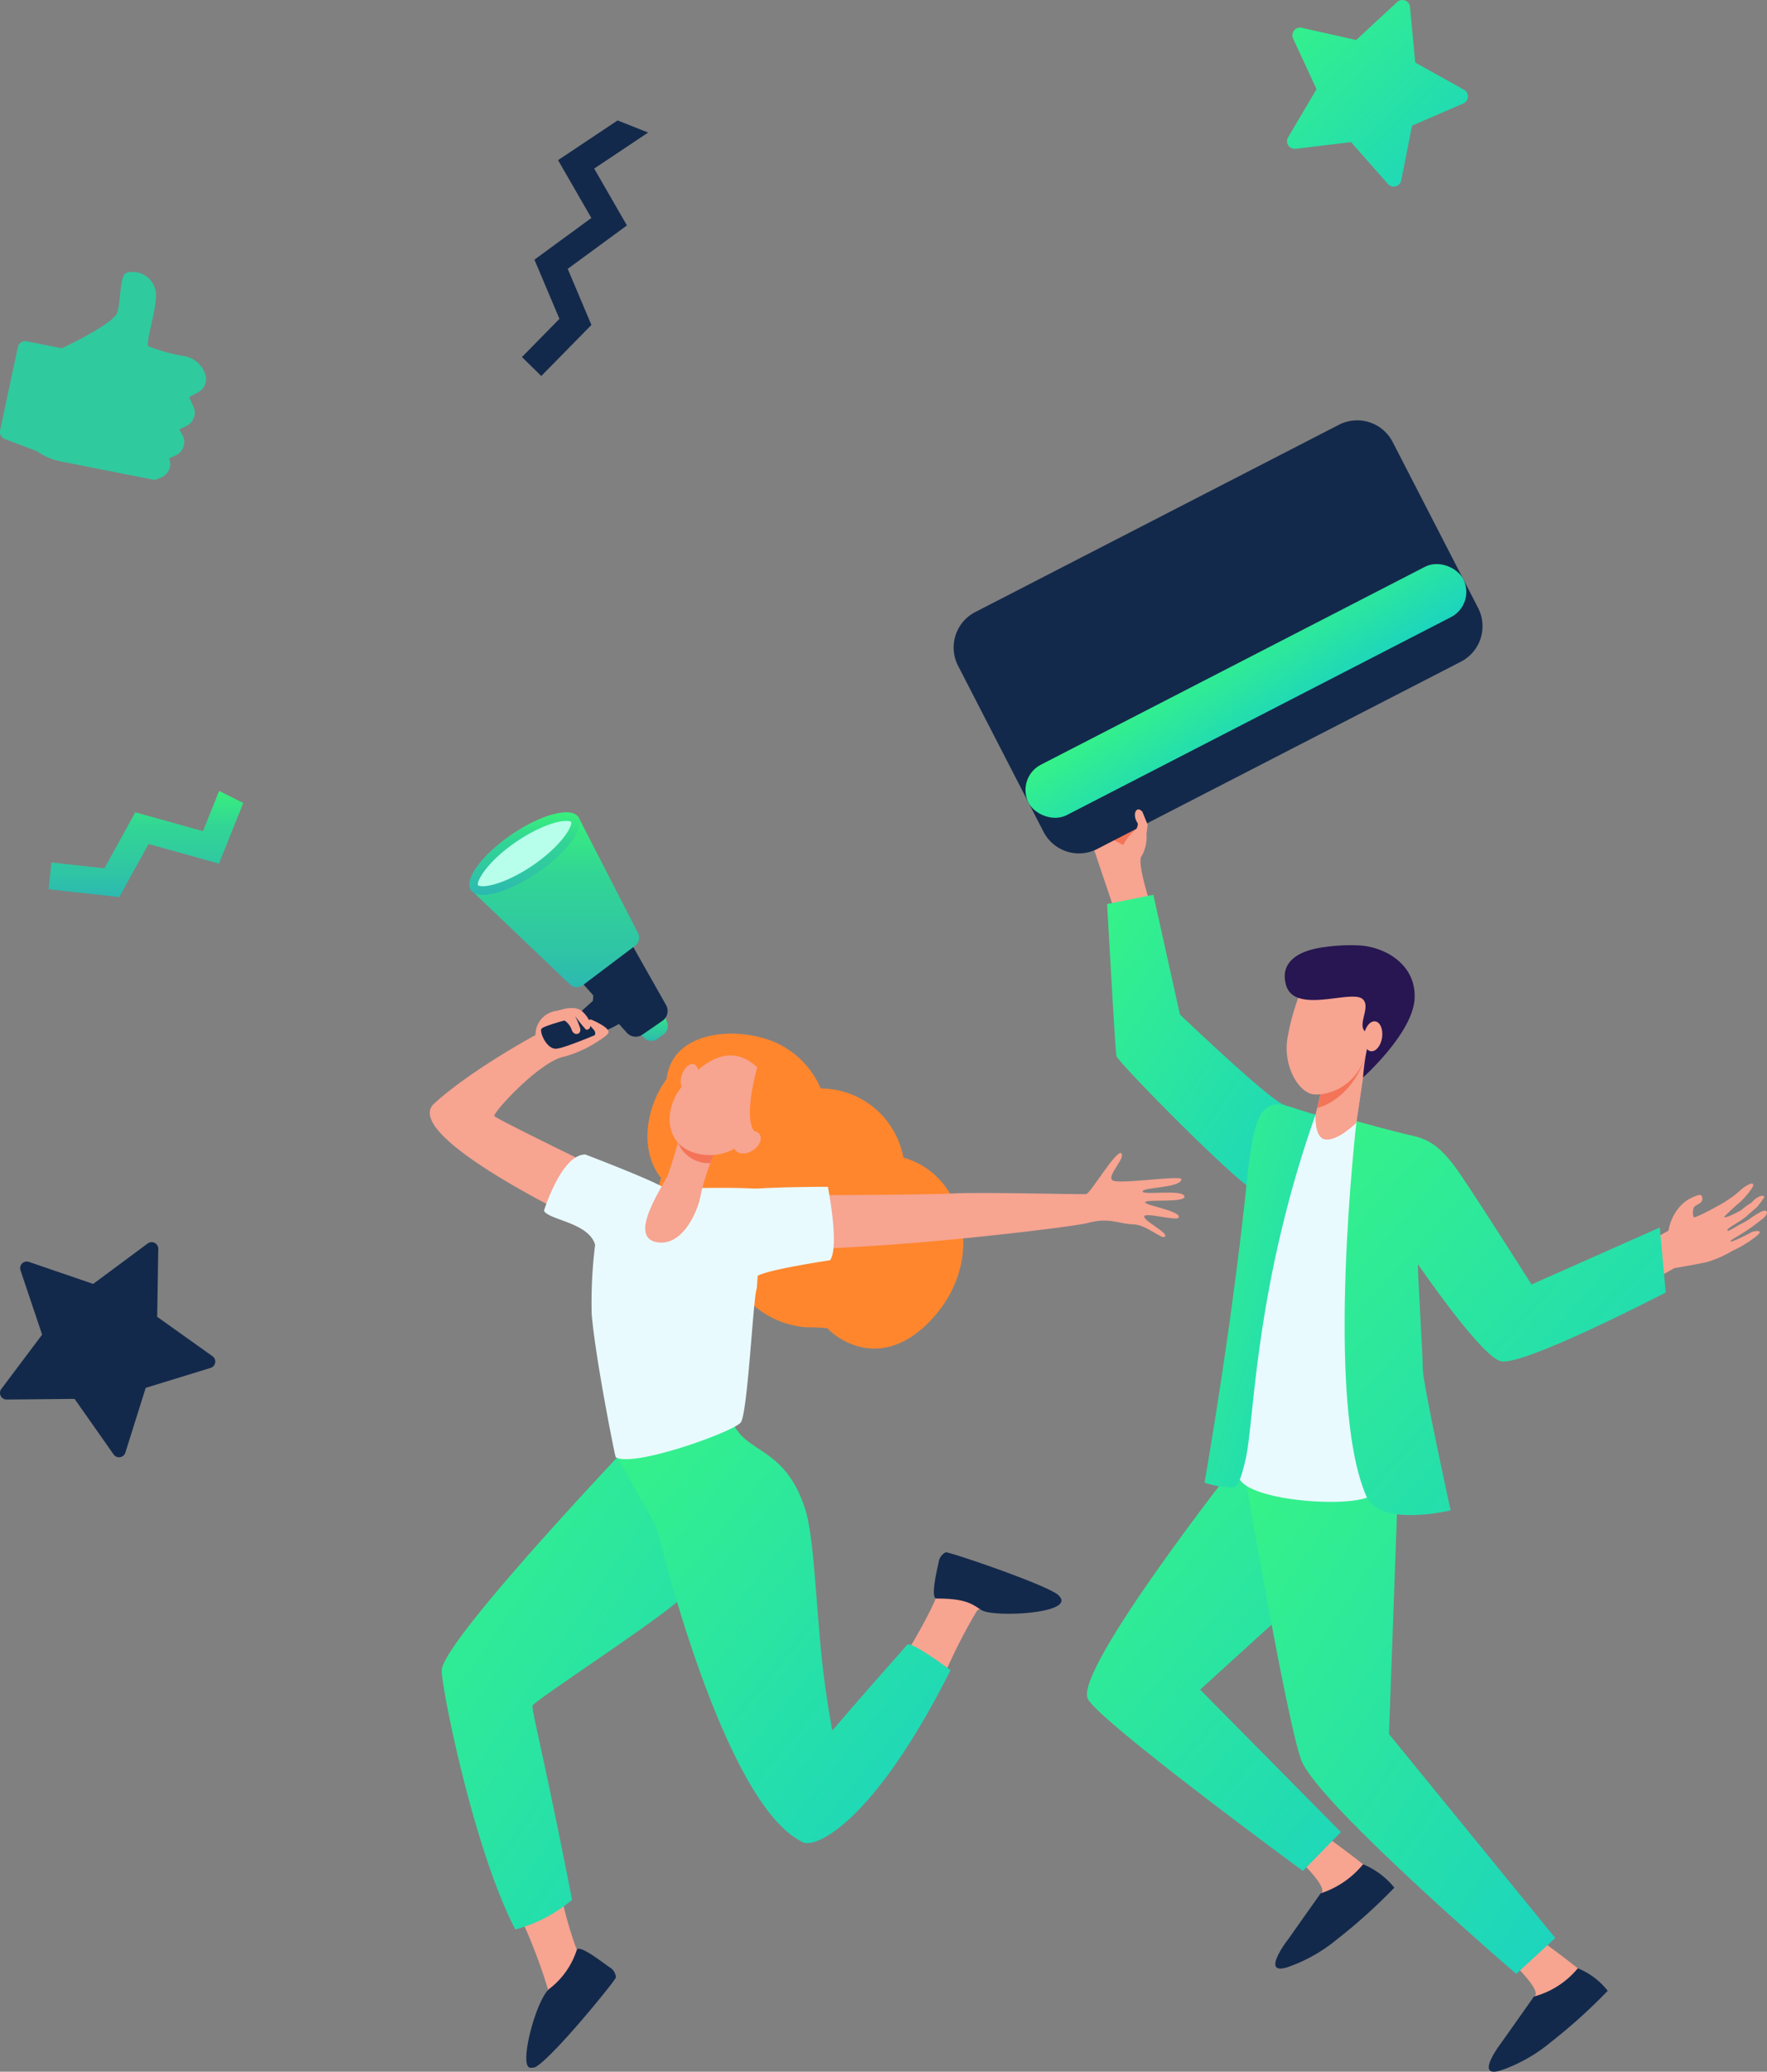 <svg xmlns="http://www.w3.org/2000/svg" xmlns:xlink="http://www.w3.org/1999/xlink" width="194.925" height="228.5" viewBox="0 0 194.925 228.5">
  <rect x="0" y="0" width="194.925" height="228.5" fill="#808080" stroke="none"/>
  <defs>
    <linearGradient id="linear-gradient" x1="-0.098" y1="-0.103" x2="1.049" y2="1.124" gradientUnits="objectBoundingBox">
      <stop offset="0" stop-color="#39f681"/>
      <stop offset="1" stop-color="#19d1c5"/>
    </linearGradient>
    <linearGradient id="linear-gradient-2" x1="0.5" x2="0.5" y2="1" gradientUnits="objectBoundingBox">
      <stop offset="0" stop-color="#38ef7d"/>
      <stop offset="0.34" stop-color="#32d595"/>
      <stop offset="0.756" stop-color="#2fc6a4"/>
      <stop offset="1" stop-color="#2cb9b0"/>
    </linearGradient>
  </defs>
  <g id="Group_182864" data-name="Group 182864" transform="translate(-1267.575 -388.029)">
    <path id="Path_253633" data-name="Path 253633" d="M1254.471,210.65l3.137-5.3-2.587-5.588a.846.846,0,0,1,.953-1.182l6.009,1.346,4.516-4.187a.846.846,0,0,1,1.418.541l.577,6.131,5.378,3a.846.846,0,0,1-.077,1.516l-5.653,2.443-1.192,6.042a.846.846,0,0,1-1.465.4l-4.071-4.621-6.114.733a.846.846,0,0,1-.829-1.271" transform="translate(155.201 192.516)" fill="url(#linear-gradient)"/>
    <path id="Path_253636" data-name="Path 253636" d="M1074.019,159.418l-6.567,4.383,3.673,6.376-6.279,4.6,2.758,6.526-4.135,4.213,2.132,2.093,5.531-5.635-2.615-6.185,6.532-4.789-3.612-6.271,5.951-3.972Z" transform="translate(261.685 241.893)" fill="#13294b"/>
    <path id="Path_253643" data-name="Path 253643" d="M1176.07,402.06l-1.782,4.442-7.465-2.078-3.407,6.174-5.841-.642-.325,2.956,7.811.859,3.228-5.851,7.765,2.162,2.682-6.685Z" transform="translate(115.677 73.2)" fill="url(#linear-gradient-2)"/>
    <path id="Path_253657" data-name="Path 253657" d="M1114.476,508.982l-7.16,2.2-2.247,7.146a.73.73,0,0,1-1.294.2l-4.306-6.129-7.49.072a.73.73,0,0,1-.591-1.169l4.5-5.99-2.384-7.1a.73.73,0,0,1,.929-.923l7.087,2.428,6.017-4.461a.73.73,0,0,1,1.165.6l-.12,7.49,6.1,4.345a.73.73,0,0,1-.209,1.292" transform="translate(176.333 29.92)" fill="#13294b"/>
    <path id="Path_253670" data-name="Path 253670" d="M658.084,7.632l3.883.767s5.675-2.651,6.108-3.929.234-4.222,1.065-4.407A2.568,2.568,0,0,1,672.267,1.9c.462,1.418-1.144,5.881-.756,6.287a20.551,20.551,0,0,0,4.088,1.1,2.929,2.929,0,0,1,2.216,2.106v0a1.614,1.614,0,0,1-.786,1.844l-1.021.548.48,1.066a1.612,1.612,0,0,1-.765,2.11l-.8.382.349.642a1.611,1.611,0,0,1-.77,2.243l-.7.3.054.19a1.61,1.61,0,0,1-.941,1.932l-.7.278-10.34-2.044a7.132,7.132,0,0,1-2.7-1.149l-3.515-1.331a.826.826,0,0,1-.508-.948l1.964-9.187a.824.824,0,0,1,.959-.644" transform="translate(612.433 418.041)" fill="#30ca9f"/>
    <g id="Group_182861" data-name="Group 182861" transform="translate(1314.986 434.391)">
      <path id="Path_253673" data-name="Path 253673" d="M1145.636,1042.217a9.3,9.3,0,0,0-9.116-7.619,9.773,9.773,0,0,0-5.287-5.2c-4.555-1.775-11.171-.917-11.707,4.147-2.3,3.091-3.045,7.917-.617,10.939-1.608,4.393,1.984,9.47,7.477,10.189a9.99,9.99,0,0,0,8.472,6.261,21.818,21.818,0,0,1,2.444.118c-.268-.1,5.144,5.6,11.307-.827,6.289-6.553,3.855-16.1-2.973-18.007" transform="translate(-1093.394 -960.91)" fill="#ff862d"/>
      <path id="Path_253674" data-name="Path 253674" d="M1039.423,1036.985s-15.006-7.241-15.08-7.535c-.107-.428,5.069-6.1,7.778-6.562a13.161,13.161,0,0,0,4.625-2.38s-2.767-3.19-5.4-2.664a2.658,2.658,0,0,0-2.463,2.683s-7.064,3.808-11.17,7.546c-3.894,3.545,16.794,13.3,16.794,13.3Z" transform="translate(-1017.224 -952.725)" fill="#f7a491"/>
      <path id="Path_253675" data-name="Path 253675" d="M1062.381,1421.022a43.756,43.756,0,0,0,1.885,6.878c.072.172.76.8.839.98-.369,4.229-3.064,6.741-5.594,8.532.549-2.133,1.771-4.579,1.613-5.053a60.522,60.522,0,0,0-3.312-8.535c2.106-.238,2.855-1.517,4.57-2.8" transform="translate(-1048.082 -1259.301)" fill="#f7a491"/>
      <path id="Path_253676" data-name="Path 253676" d="M1044.875,1211.109l13.143,9.983s-6.507,6.261-8.949,8.588-16.118,11.243-16.331,11.776c-.157.4,1.213,5.4,4.354,21.423a16.069,16.069,0,0,1-6.26,3.271c-4.557-8.7-8.123-26.537-8.123-28.552,0-3.282,22.166-26.49,22.166-26.49" transform="translate(-1021.394 -1099.706)" fill="url(#linear-gradient)"/>
      <path id="Path_253677" data-name="Path 253677" d="M1241.412,1277.889a59.973,59.973,0,0,0-4.369,8.952c-1.589-1-2.55-2.193-4.326-2.866,1.4-2.028,4.133-6.906,4.357-8.067.533-2.754,1.158-3.16,1.158-3.16s9.234,3.124,9.849,4-4.943-.541-6.67,1.141" transform="translate(-1181.061 -1146.571)" fill="#f7a491"/>
      <path id="Path_253678" data-name="Path 253678" d="M1249.5,1272.3c-.716,0,.062-3.236.226-3.982a1.4,1.4,0,0,1,.792-1.121c.328-.081,10.59,3.391,12.324,4.638a2.065,2.065,0,0,1,.36.411c.95,1.772-7.51,2.109-8.728,1.334-1.083-.689-1.751-1.29-4.974-1.282" transform="translate(-1193.594 -1142.347)" fill="#13294b"/>
      <path id="Path_253679" data-name="Path 253679" d="M1103.466,1209.458s12.386-4.878,12.547-4.359c1.282,4.131,5.822,2.8,8.191,10.074.992,3.047,1.224,11.09,1.893,17.056.46,4.1,1.1,7.384,1.1,7.384s2.867-3.376,8.265-9.458c.418-.471,4.776,2.809,4.776,2.809-8.6,17.046-14.923,19.6-16.238,18.992-8.884-4.076-16.154-34.6-16.14-34.6-1.01-1.968-4.4-7.9-4.4-7.9" transform="translate(-1082.793 -1095.108)" fill="url(#linear-gradient)"/>
      <path id="Path_253680" data-name="Path 253680" d="M1183.215,1088.136s14.787-.019,17.953-.2c2.865-.165,14.23.124,14.674.073s3.382-5.026,3.87-4.492-1.634,2.467-.978,2.968,7.71-.621,7.616-.1c-.175.976-4.29.851-4.286,1.322s4.307-.264,4.6.518-4.139.319-4.316.668,4.109.988,3.671,1.715c-.238.395-3.8-.66-3.78-.121s2.614,1.763,2.3,2.192-2.038-1.316-3.545-1.338-2.586-.808-4.991-.148c-1.188.326-10.254,1.434-17.915,2.089-7.854.671-14.292.884-14.292.884Z" transform="translate(-1143.425 -1002.667)" fill="#f7a491"/>
      <path id="Path_253681" data-name="Path 253681" d="M1075.036,1101.808a50.66,50.66,0,0,1,.378-7.681c-.719-2.466-5.1-2.719-5.647-3.753,0,0,1.93-6.239,4.566-6.205,0,0,6.187,2.351,8.268,3.436a5.157,5.157,0,0,0,1.047.313c2.01-.014,9.03-.227,10.341.164l-.742,10.849c-.378.622-.993,13.762-1.769,14.789s-11.922,5.035-13.795,3.83c-.074-.048-2.25-10.941-2.646-15.74" transform="translate(-1057.172 -1003.195)" fill="#e9faff"/>
      <path id="Path_253682" data-name="Path 253682" d="M1155.555,1099.641c1.294-.619,10.756-.6,10.756-.6s1.309,6.526.252,8.094c0,0-8.38,1.247-8.141,1.935Z" transform="translate(-1122.396 -1014.504)" fill="#e9faff"/>
      <path id="Path_253683" data-name="Path 253683" d="M1124.235,1072.334a28.924,28.924,0,0,0-1.7,5c-.177,1.481-1.889,6-4.961,5.344s.724-6.069,1.326-7.427a55.609,55.609,0,0,0,1.638-5.741Z" transform="translate(-1092.621 -992.051)" fill="#f7a491"/>
      <path id="Path_253684" data-name="Path 253684" d="M1131.414,1071.706c.313-1.193.549-2.193.549-2.193l3.694,2.822s-.311.72-.667,1.645a3.679,3.679,0,0,1-3.575-2.275" transform="translate(-1104.041 -992.053)" fill="#f47458"/>
      <path id="Path_253685" data-name="Path 253685" d="M1137.652,1040.275a5.219,5.219,0,0,1,.856,3.511c-.257,2.025-2.934,6.346-7.259,5.74s-4.352-4.99-2.288-7.483,5.395-5.328,8.69-1.767" transform="translate(-1101.164 -968.547)" fill="#f7a491"/>
      <path id="Path_253686" data-name="Path 253686" d="M1132.843,1043.7c-.267.8-.108,1.571.357,1.727s1.059-.364,1.326-1.163.108-1.571-.357-1.727-1.059.365-1.326,1.163" transform="translate(-1105.029 -971.523)" fill="#f7a491"/>
      <path id="Path_253687" data-name="Path 253687" d="M1067.206,1449.741c.265-.665,2.94,1.456,3.571,1.886a1.4,1.4,0,0,1,.745,1.152c-.046.325-6.853,8.709-8.843,9.867a1.143,1.143,0,0,1-.7.068c-1.106-.426.694-7.285,2.146-8.64a8.8,8.8,0,0,0,3.081-4.333" transform="translate(-1050.99 -1281.039)" fill="#13294b"/>
      <path id="Path_253688" data-name="Path 253688" d="M1165.358,1043.792s-1.6,5.44-.361,7.108-.47,3.633-.47,3.633,3.872-4.609,3.321-6.894a8,8,0,0,0-2.489-3.848" transform="translate(-1129.215 -972.497)" fill="#ff862d"/>
      <path id="Path_253689" data-name="Path 253689" d="M1158.163,1073.636c-.749.466-1.1,1.255-.785,1.762s1.178.539,1.928.072,1.1-1.256.785-1.762-1.179-.538-1.928-.072" transform="translate(-1123.694 -994.936)" fill="#f7a491"/>
      <path id="Path_253690" data-name="Path 253690" d="M1116.235,1020.244l.287.787a1.109,1.109,0,0,1-.381,1.27l-.7.518a1.109,1.109,0,0,1-1.443-.1l-.613-.611Z" transform="translate(-1090.335 -954.594)" fill="url(#linear-gradient-2)"/>
      <path id="Path_253691" data-name="Path 253691" d="M1078.179,1012.033l-1.151-.313-.795.425s-5.157,2.3-6.179,2.3-1.808-1.856-1.562-2.207,3.59-1.2,3.59-1.2l2.077-1.879.117-1.361Z" transform="translate(-1056.168 -945.136)" fill="#13294b"/>
      <path id="Path_253692" data-name="Path 253692" d="M1093.206,988.539l3.643,6.444a1.318,1.318,0,0,1-.4,1.734l-2.2,1.518a1.318,1.318,0,0,1-1.729-.2l-4.853-5.407Z" transform="translate(-1070.782 -930.489)" fill="#13294b"/>
      <path id="Path_253693" data-name="Path 253693" d="M1055.343,943.117l-5.768,4.354a1.1,1.1,0,0,1-1.425-.082l-10.592-10.1,11.527-8.349,6.574,12.793a1.1,1.1,0,0,1-.316,1.383" transform="translate(-1032.684 -885.176)" fill="url(#linear-gradient-2)"/>
      <path id="Path_253694" data-name="Path 253694" d="M1040.052,929.16c-3.273,2.23-5.286,4.979-4.494,6.14s4.086.295,7.359-1.936,5.286-4.979,4.494-6.141-4.086-.294-7.359,1.936" transform="translate(-1031.032 -883.48)" fill="url(#linear-gradient-2)"/>
      <path id="Path_253695" data-name="Path 253695" d="M1039.5,937.847c.926.218,3.3-.5,5.872-2.249,3.221-2.2,4.432-4.37,4.241-4.818h0a.56.56,0,0,0-.16-.059c-.926-.219-3.3.5-5.872,2.249-3.222,2.2-4.432,4.371-4.241,4.818h0a.541.541,0,0,0,.159.059" transform="translate(-1034.023 -886.503)" fill="#b7ffeb"/>
      <path id="Path_253696" data-name="Path 253696" d="M1072.21,1017.448l1.367.512a2.089,2.089,0,0,1,1.1,1.169c.2.774,1.187.595.914-.217a8.02,8.02,0,0,0-.553-1.3,15.62,15.62,0,0,0,1.227,1.534c.646.067.743-.885-.359-1.967s-3.692.272-3.692.272" transform="translate(-1059.029 -951.943)" fill="#f7a491"/>
      <path id="Path_253697" data-name="Path 253697" d="M1090.4,1022.06s2.342.956,1.873,1.542-1.873,1.229-1.912.917.917-.742.293-1.385c-.174-.18-1.034-1.073-.253-1.073" transform="translate(-1072.612 -955.975)" fill="#f7a491"/>
      <path id="Path_253698" data-name="Path 253698" d="M1422.195,1398.905s5.455,3.932,6.314,5.105c1.237,1.69-9.241,4.851-8.1,2.872.263-.455,1.017-1.986,1.05-2.137.176-.805-2.047-2.975-2.047-2.975Z" transform="translate(-1323.005 -1242.486)" fill="#f7a491"/>
      <path id="Path_253699" data-name="Path 253699" d="M1407.665,1419.2l3.7-5.234a10.093,10.093,0,0,0,4.686-3.208,8.679,8.679,0,0,1,3.446,2.579,60.468,60.468,0,0,1-6.3,5.68,17.5,17.5,0,0,1-5.4,3.064c-3.13,1.058-.141-2.881-.141-2.881" transform="translate(-1313.093 -1251.501)" fill="#13294b"/>
      <path id="Path_253700" data-name="Path 253700" d="M1535.906,1098.132s-.67.593-.908.774c-.278.211-1.158.783-1.158.783s-3.183,1.811-3.292,1.573a1.578,1.578,0,0,1,.054-1.107c.157-.181.616-.368.774-.548a.586.586,0,0,0,.009-.748c-.2-.2-1.291.393-1.291.393a4.057,4.057,0,0,0-1.25,1.081,5.247,5.247,0,0,0-1.061,2.426,49.527,49.527,0,0,1-4.667,2.333s-13.35,5.55-14.069,5.853h-.009a3.877,3.877,0,0,0,.4,1.734c.319,1.907.887,2.034,1.32,3.873,2.048-1.036,16.222-8.845,17.663-9.658,0,0,2.159-.369,3.508-.645a12.032,12.032,0,0,0,2.895-1.264,12.708,12.708,0,0,0,2.589-1.569c1.144-.887-.333-.552-.333-.552s-2.4,1.275-2.466,1.072c-.048-.156,1.3-.776,2.579-1.744.328-.249.651-.5.945-.725.774-.6.639-1.232-.268-.728a10.094,10.094,0,0,0-1.19.758,8.348,8.348,0,0,1-1.155.647,10.881,10.881,0,0,1-1.195.659c0-.048-.19-.063.15-.338.409-.33,1.428-.846,1.993-1.377.32-.3,1.027-.891,1.027-.891a8.869,8.869,0,0,0,.863-1.156c-.24-.389-1.064.184-1.447.648a6.813,6.813,0,0,0-1.119.816s-1.751.978-1.886.738a23.07,23.07,0,0,1,1.827-1.688c.816-.8,1.513-1.735,1.384-1.914-.219-.3-1.218.491-1.218.491" transform="translate(-1391.132 -1013.386)" fill="#f8a492"/>
      <path id="Path_253701" data-name="Path 253701" d="M1354.677,1227.273l-.863,4.267-21.69,19.728,15.526,15.712-4.192,4.285s-22.93-16.838-23.756-19.044c-1.273-3.4,16.437-25.9,16.437-25.9Z" transform="translate(-1247.144 -1111.272)" fill="url(#linear-gradient)"/>
      <path id="Path_253702" data-name="Path 253702" d="M1520.407,1446.27s5.455,3.932,6.314,5.106c1.237,1.69-9.241,4.85-8.1,2.871.263-.455,1.017-1.986,1.05-2.136.176-.806-2.047-2.975-2.047-2.975Z" transform="translate(-1397.675 -1278.497)" fill="#f7a491"/>
      <path id="Path_253703" data-name="Path 253703" d="M1505.857,1466.952l3.7-5.234a9.434,9.434,0,0,0,4.835-3.113,7.973,7.973,0,0,1,3.3,2.484,60.45,60.45,0,0,1-6.3,5.68,17.5,17.5,0,0,1-5.395,3.064c-3.13,1.058-.141-2.881-.141-2.881" transform="translate(-1387.748 -1287.875)" fill="#13294b"/>
      <path id="Path_253704" data-name="Path 253704" d="M1409.149,1233.191l-.974,26.921,18.339,22.485-4.3,3.964s-21.29-18.272-23.627-23.362c-1.45-3.157-6.328-31.694-6.328-31.694Z" transform="translate(-1302.359 -1115.212)" fill="url(#linear-gradient)"/>
      <path id="Path_253705" data-name="Path 253705" d="M1389.391,1104.966c1.764-3.981,1.56-32.524,8.426-39.209,2.416.408,4.139.636,4.542.743.358,2.94.753,13.73.995,23.618.161,6.587-.005,13.5.806,17.138.5,2.257-16.38,1.347-14.768-2.29" transform="translate(-1300.096 -989.196)" fill="#e9faff"/>
      <path id="Path_253706" data-name="Path 253706" d="M1445.181,1070.3c1.927.439,3.346.748,5.873,4.479,2.418,3.572,7.788,12.05,7.788,12.05l14.144-6.282.661,7.164s-16,8.318-18.258,7.568-8.6-10.028-9.074-10.654c-.11-.147.533,9.909.533,11.516s3.068,15.6,3.068,15.6-7.783,1.916-9.3-1.564c-4.658-10.669-1.082-41.355-1.082-41.355s4.264,1.166,5.651,1.483" transform="translate(-1337.302 -991.52)" fill="url(#linear-gradient)"/>
      <path id="Path_253707" data-name="Path 253707" d="M1326.223,935.834a4.235,4.235,0,0,0,.619-2.562l.129-1.042c-.252-.066-5.016-.111-6.431.04a2.588,2.588,0,0,0-.021,1.085c.363,1.125,2.828,8.412,2.828,8.412l4.037-.454s-1.465-4.321-1.162-5.478" transform="translate(-1247.78 -887.629)" fill="#f7a491"/>
      <path id="Path_253708" data-name="Path 253708" d="M1350.349,990.578s-2.787,7.93-5.081,6.788-15.179-14.279-15.306-14.913-1.02-16.759-1.02-16.759l5.1-1.016,2.931,13.2s9.429,9.014,11.34,9.9a3.542,3.542,0,0,1,2.039,2.793" transform="translate(-1254.221 -912.348)" fill="url(#linear-gradient)"/>
      <path id="Path_253709" data-name="Path 253709" d="M1376.9,1103.335a8.646,8.646,0,0,1-3.14-.522s2.938-16.56,4.646-32.981c.675-6.487,1.3-9.146,3.977-8.677.774.135,2.87.934,3.631,1.063-6.725,19.028-6.749,33.674-7.7,37.922-.478,2.131-.894,3.21-1.414,3.2" transform="translate(-1288.294 -985.658)" fill="url(#linear-gradient)"/>
      <path id="Path_253710" data-name="Path 253710" d="M1425.585,1040.029l-.705,2.875s-.16,2.5,1,2.727c1.4.272,3.483-1.825,3.483-1.825l1.206-8.107Z" transform="translate(-1327.155 -966.344)" fill="#f7a491"/>
      <path id="Path_253711" data-name="Path 253711" d="M1425.585,1040.029l-.705,2.875s-.16,2.5,1,2.727c1.4.272,3.483-1.825,3.483-1.825l1.206-8.107Z" transform="translate(-1327.155 -966.344)" fill="#f7a491"/>
      <path id="Path_253712" data-name="Path 253712" d="M1431.148,1035.854l-4.973,4.293-.527,2.147c1.9-.457,4.611-2.549,5.5-6.44" transform="translate(-1327.745 -966.461)" fill="#f47458"/>
      <path id="Path_253713" data-name="Path 253713" d="M1415.443,1004.735a2.937,2.937,0,0,0-2.708,2.031,25.537,25.537,0,0,0-1.085,4.162c-.526,3.118,1.249,5.972,2.794,6.2s5.225-.8,6.039-5.212c.349-1.893.808-4.377-.749-5.681a7,7,0,0,0-4.29-1.5" transform="translate(-1317.03 -942.802)" fill="#f7a491"/>
      <path id="Path_253714" data-name="Path 253714" d="M1419.312,1002.461s5.446-4.853,5.684-8.645-3.264-5.823-6.258-5.928a20.323,20.323,0,0,0-3.665.189c-3,.378-4.944,1.708-4.26,4.166.918,3.3,7.145.516,8.418,1.54,1.051.845-.653,2.878.368,3.654.959.729.471.482.153,1.868a24.445,24.445,0,0,0-.44,3.157" transform="translate(-1316.362 -929.982)" fill="#271651"/>
      <path id="Path_253715" data-name="Path 253715" d="M1449.049,1024.685c-.135.908-.691,1.579-1.241,1.5s-.887-.884-.752-1.792.691-1.579,1.241-1.5.887.884.752,1.792" transform="translate(-1343.999 -956.602)" fill="#f7a491"/>
      <path id="Path_253716" data-name="Path 253716" d="M1330.055,934.032a5.633,5.633,0,0,0-1.473,1.788s-2.47-1.157-2.452-1.63c.024-.627,2.5.2,2.5.2Z" transform="translate(-1252.083 -888.99)" fill="#f47458"/>
      <path id="Path_253717" data-name="Path 253717" d="M1314.25,772.99l-40.122,20.659a4.4,4.4,0,0,1-5.922-1.9l-9.428-18.312a4.4,4.4,0,0,1,1.9-5.922l40.121-20.659a4.4,4.4,0,0,1,5.922,1.9l9.429,18.312a4.4,4.4,0,0,1-1.9,5.922" transform="translate(-1200.503 -746.371)" fill="#13294b"/>
      <rect id="Rectangle_18315" data-name="Rectangle 18315" width="53.922" height="6.248" rx="3.124" transform="matrix(0.889, -0.458, 0.458, 0.889, 64.631, 39.415)" fill="url(#linear-gradient)"/>
      <path id="Path_253718" data-name="Path 253718" d="M1342.542,925.644l.578,1.421-1.327.686s.337-.674.216-.859c-.661-1.01-.1-2,.533-1.249" transform="translate(-1263.93 -882.469)" fill="#f7a491"/>
    </g>
  </g>
</svg>

